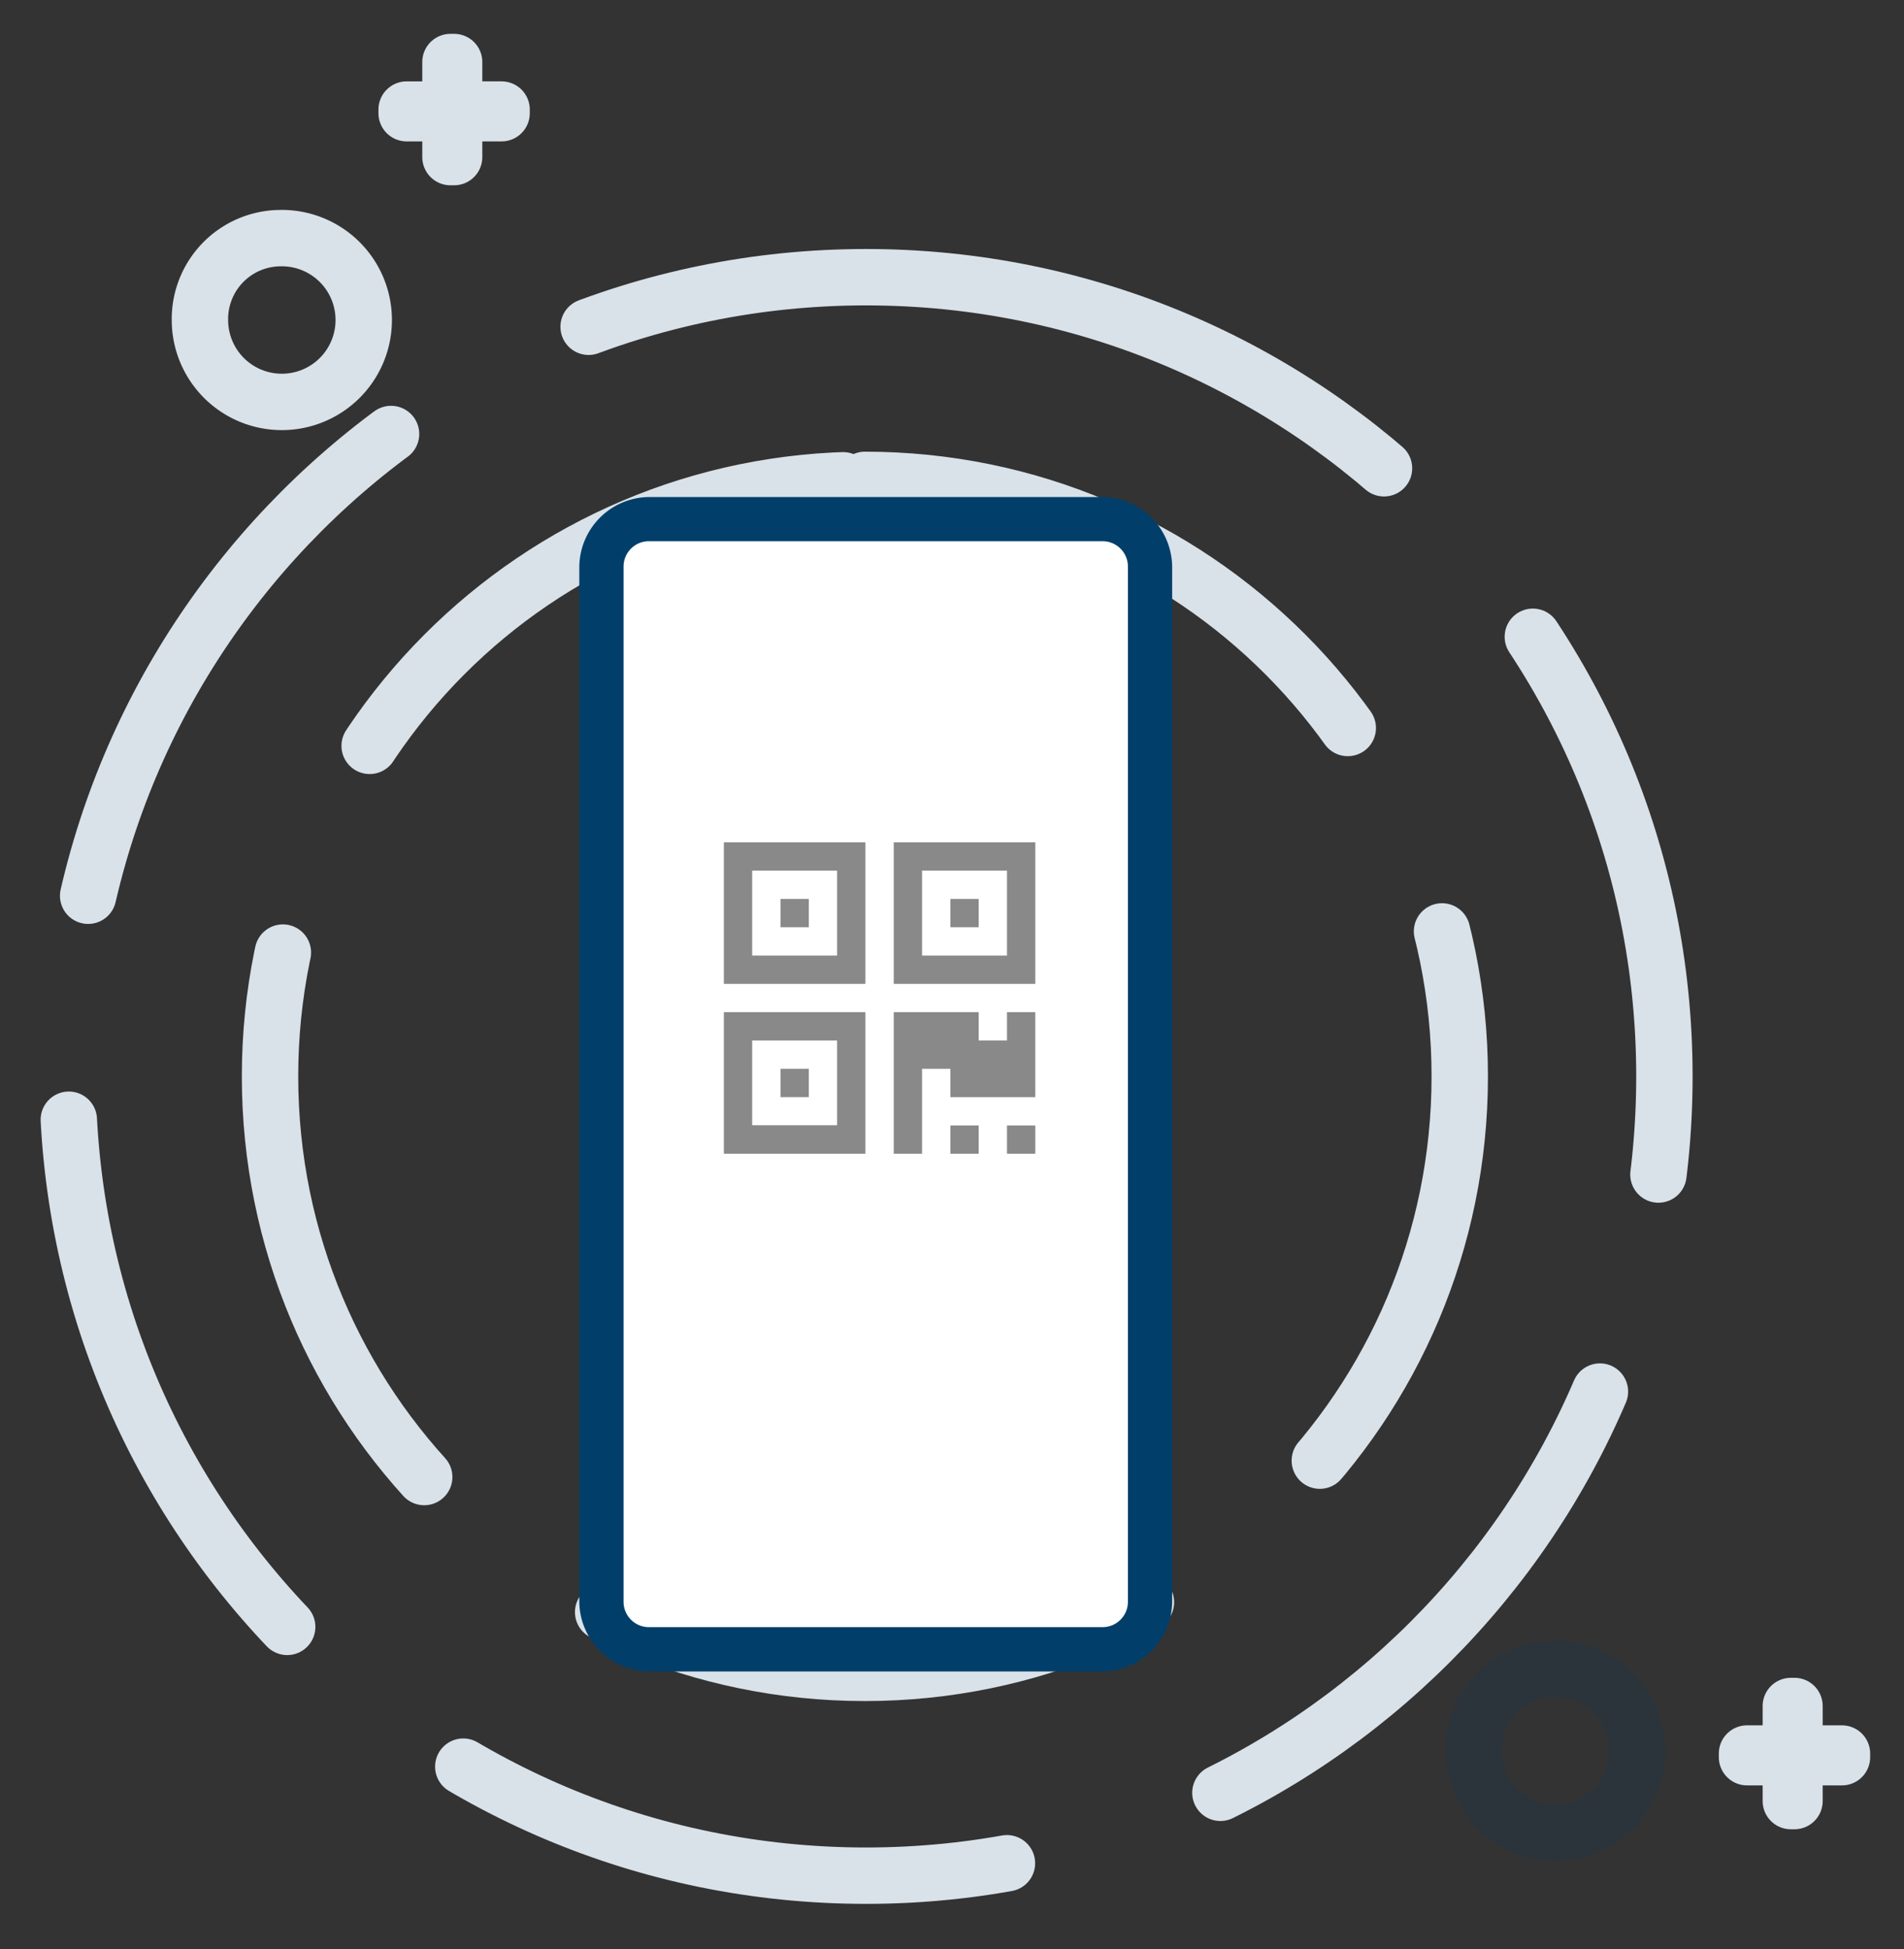 <svg xmlns="http://www.w3.org/2000/svg"  viewBox="0 0 337.68 345.65">
  <rect x="0" y="0" width="337.68" height="345.65" fill="#333333" stroke="none"/>
  <g id="mobile_mockup" transform="translate(-738 -396)">
    <rect id="Rectangle_1" data-name="Rectangle 1"  transform="translate(738 396)" fill="none"/>
    <g id="circle" transform="translate(745 396.645)">
      <path id="Path_1" data-name="Path 1" d="M146.594,48.516c78.2,0,141.594,63.46,141.594,141.742S224.794,332,146.594,332,5,268.54,5,190.258,68.394,48.516,146.594,48.516Z" fill="none" stroke="#d9e2e9" stroke-linecap="round" stroke-width="10" stroke-dasharray="100 40" fill-rule="evenodd"/>
      <path id="Path_2" data-name="Path 2" d="M146.391,84.457c58.265,0,105.5,47.363,105.5,105.787s-47.233,105.787-105.5,105.787-105.5-47.362-105.5-105.787S88.126,84.457,146.391,84.457Z" fill="none" stroke="#d9e2e9" stroke-linecap="round" stroke-width="10" stroke-dasharray="100 40" fill-rule="evenodd"/>
    </g>
    <g id="mockup" transform="translate(745 396.645)">
      <path id="Path_3" data-name="Path 3" d="M108.24,90h80.148a10,10,0,0,1,10,10V283.287a10,10,0,0,1-10,10H108.24a10,10,0,0,1-10-10V100a10,10,0,0,1,10-10Z" fill="#013f6a" stroke="#013f6a" stroke-width="5" fill-rule="evenodd"/>
      <path id="Path_4" data-name="Path 4" d="M108.089,94.835h80.45a5,5,0,0,1,5,5v183.59a5,5,0,0,1-5,5h-80.45a5,5,0,0,1-5-5V99.835a5,5,0,0,1,5-5Z" fill="#fff" stroke="#013f6a" stroke-width="1" fill-rule="evenodd"/>
      <path id="Path_5" data-name="Path 5" d="M97.859,125.941h.79a1,1,0,0,1,1,1v14.6a1,1,0,0,1-1,1h-.79a1,1,0,0,1-1-1v-14.6A1,1,0,0,1,97.859,125.941Z" fill="#013f6a" stroke="#013f6a" stroke-width="1" fill-rule="evenodd"/>
      <path id="Path_6" data-name="Path 6" d="M97.859,145.99h.79a1,1,0,0,1,1,1v14.626a1,1,0,0,1-1,1h-.79a1,1,0,0,1-1-1V146.99A1,1,0,0,1,97.859,145.99Z" fill="#013f6a" stroke="#013f6a" stroke-width="1" fill-rule="evenodd"/>
    </g>
    <g class="new">
    <path id="circle-2" data-name="circle" d="M42.627,41.588A14.525,14.525,0,1,1,28.459,56.109,14.347,14.347,0,0,1,42.627,41.588Z" transform="translate(745 396.645)" fill="none" stroke="#d9e2e9" stroke-width="10" fill-rule="evenodd"/>
   </g> 
    <path id="circle-3" data-name="circle" d="M268.508,295.352a14.511,14.511,0,1,1-14.154,14.507,14.334,14.334,0,0,1,14.154-14.507Z" transform="translate(745 396.645)" fill="none" stroke="#013f6a" stroke-width="10" fill-rule="evenodd" opacity="0.149"/>
    <g id="plus" transform="translate(745 396.645)">
      <path id="Path_9" data-name="Path 9" d="M72.891,10.355h.648v16.86h-.648Z" fill="none" stroke="#d9e2e9" stroke-linecap="round" stroke-linejoin="round" stroke-width="10" fill-rule="evenodd"/>
      <path id="Path_10" data-name="Path 10" d="M81.959,18.785v.648H65.118v-.648Z" fill="none" stroke="#d9e2e9" stroke-linecap="round" stroke-linejoin="round" stroke-width="10" fill-rule="evenodd"/>
    </g>
    <g id="plus-2" data-name="plus" transform="translate(745 396.645)">
      <path id="Path_11" data-name="Path 11" d="M310.61,301.909h.648v16.86h-.648Z" fill="none" stroke="#d9e2e9" stroke-linecap="round" stroke-linejoin="round" stroke-width="10" fill-rule="evenodd"/>
      <path id="Path_12" data-name="Path 12" d="M319.679,310.339v.649H302.837v-.649Z" fill="none" stroke="#d9e2e9" stroke-linecap="round" stroke-linejoin="round" stroke-width="10" fill-rule="evenodd"/>
    </g>
    <g id="qr-code" transform="translate(866.379 545.379)">
      <g id="Group_1" data-name="Group 1">
        <path id="Path_13" data-name="Path 13" d="M0,244.373H25.107V219.265H0Zm5.021-20.086H20.086v15.026H5.021Z" transform="translate(0 -189.137)" fill="#898989"/>
        <rect id="Rectangle_1-2" data-name="Rectangle 1" width="5.021" height="5.022" transform="translate(10.043 40.171)" fill="#898989"/>
        <rect id="Rectangle_2" data-name="Rectangle 2" width="5.023" height="5.021" transform="translate(40.171 50.215)" fill="#898989"/>
        <rect id="Rectangle_3" data-name="Rectangle 3" width="5.022" height="5.021" transform="translate(50.214 50.215)" fill="#898989"/>
        <path id="Path_14" data-name="Path 14" d="M239.351,224.287H234.33v-5.022H219.265v25.108h5.022V229.308h5.021v5.022h15.065V219.265h-5.021Z" transform="translate(-189.137 -189.137)" fill="#898989"/>
        <path id="Path_15" data-name="Path 15" d="M0,25.108H25.107V0H0ZM5.021,5.021H20.086V20.086H5.021Z" fill="#898989"/>
        <rect id="Rectangle_4" data-name="Rectangle 4" width="5.021" height="5.022" transform="translate(10.043 10.043)" fill="#898989"/>
        <path id="Path_16" data-name="Path 16" d="M219.265,0V25.108h25.108V0Zm20.086,20.086H224.287V5.021h15.064Z" transform="translate(-189.137)" fill="#898989"/>
        <rect id="Rectangle_5" data-name="Rectangle 5" width="5.023" height="5.022" transform="translate(40.171 10.043)" fill="#898989"/>
      </g>
    </g>
  </g>
</svg>
